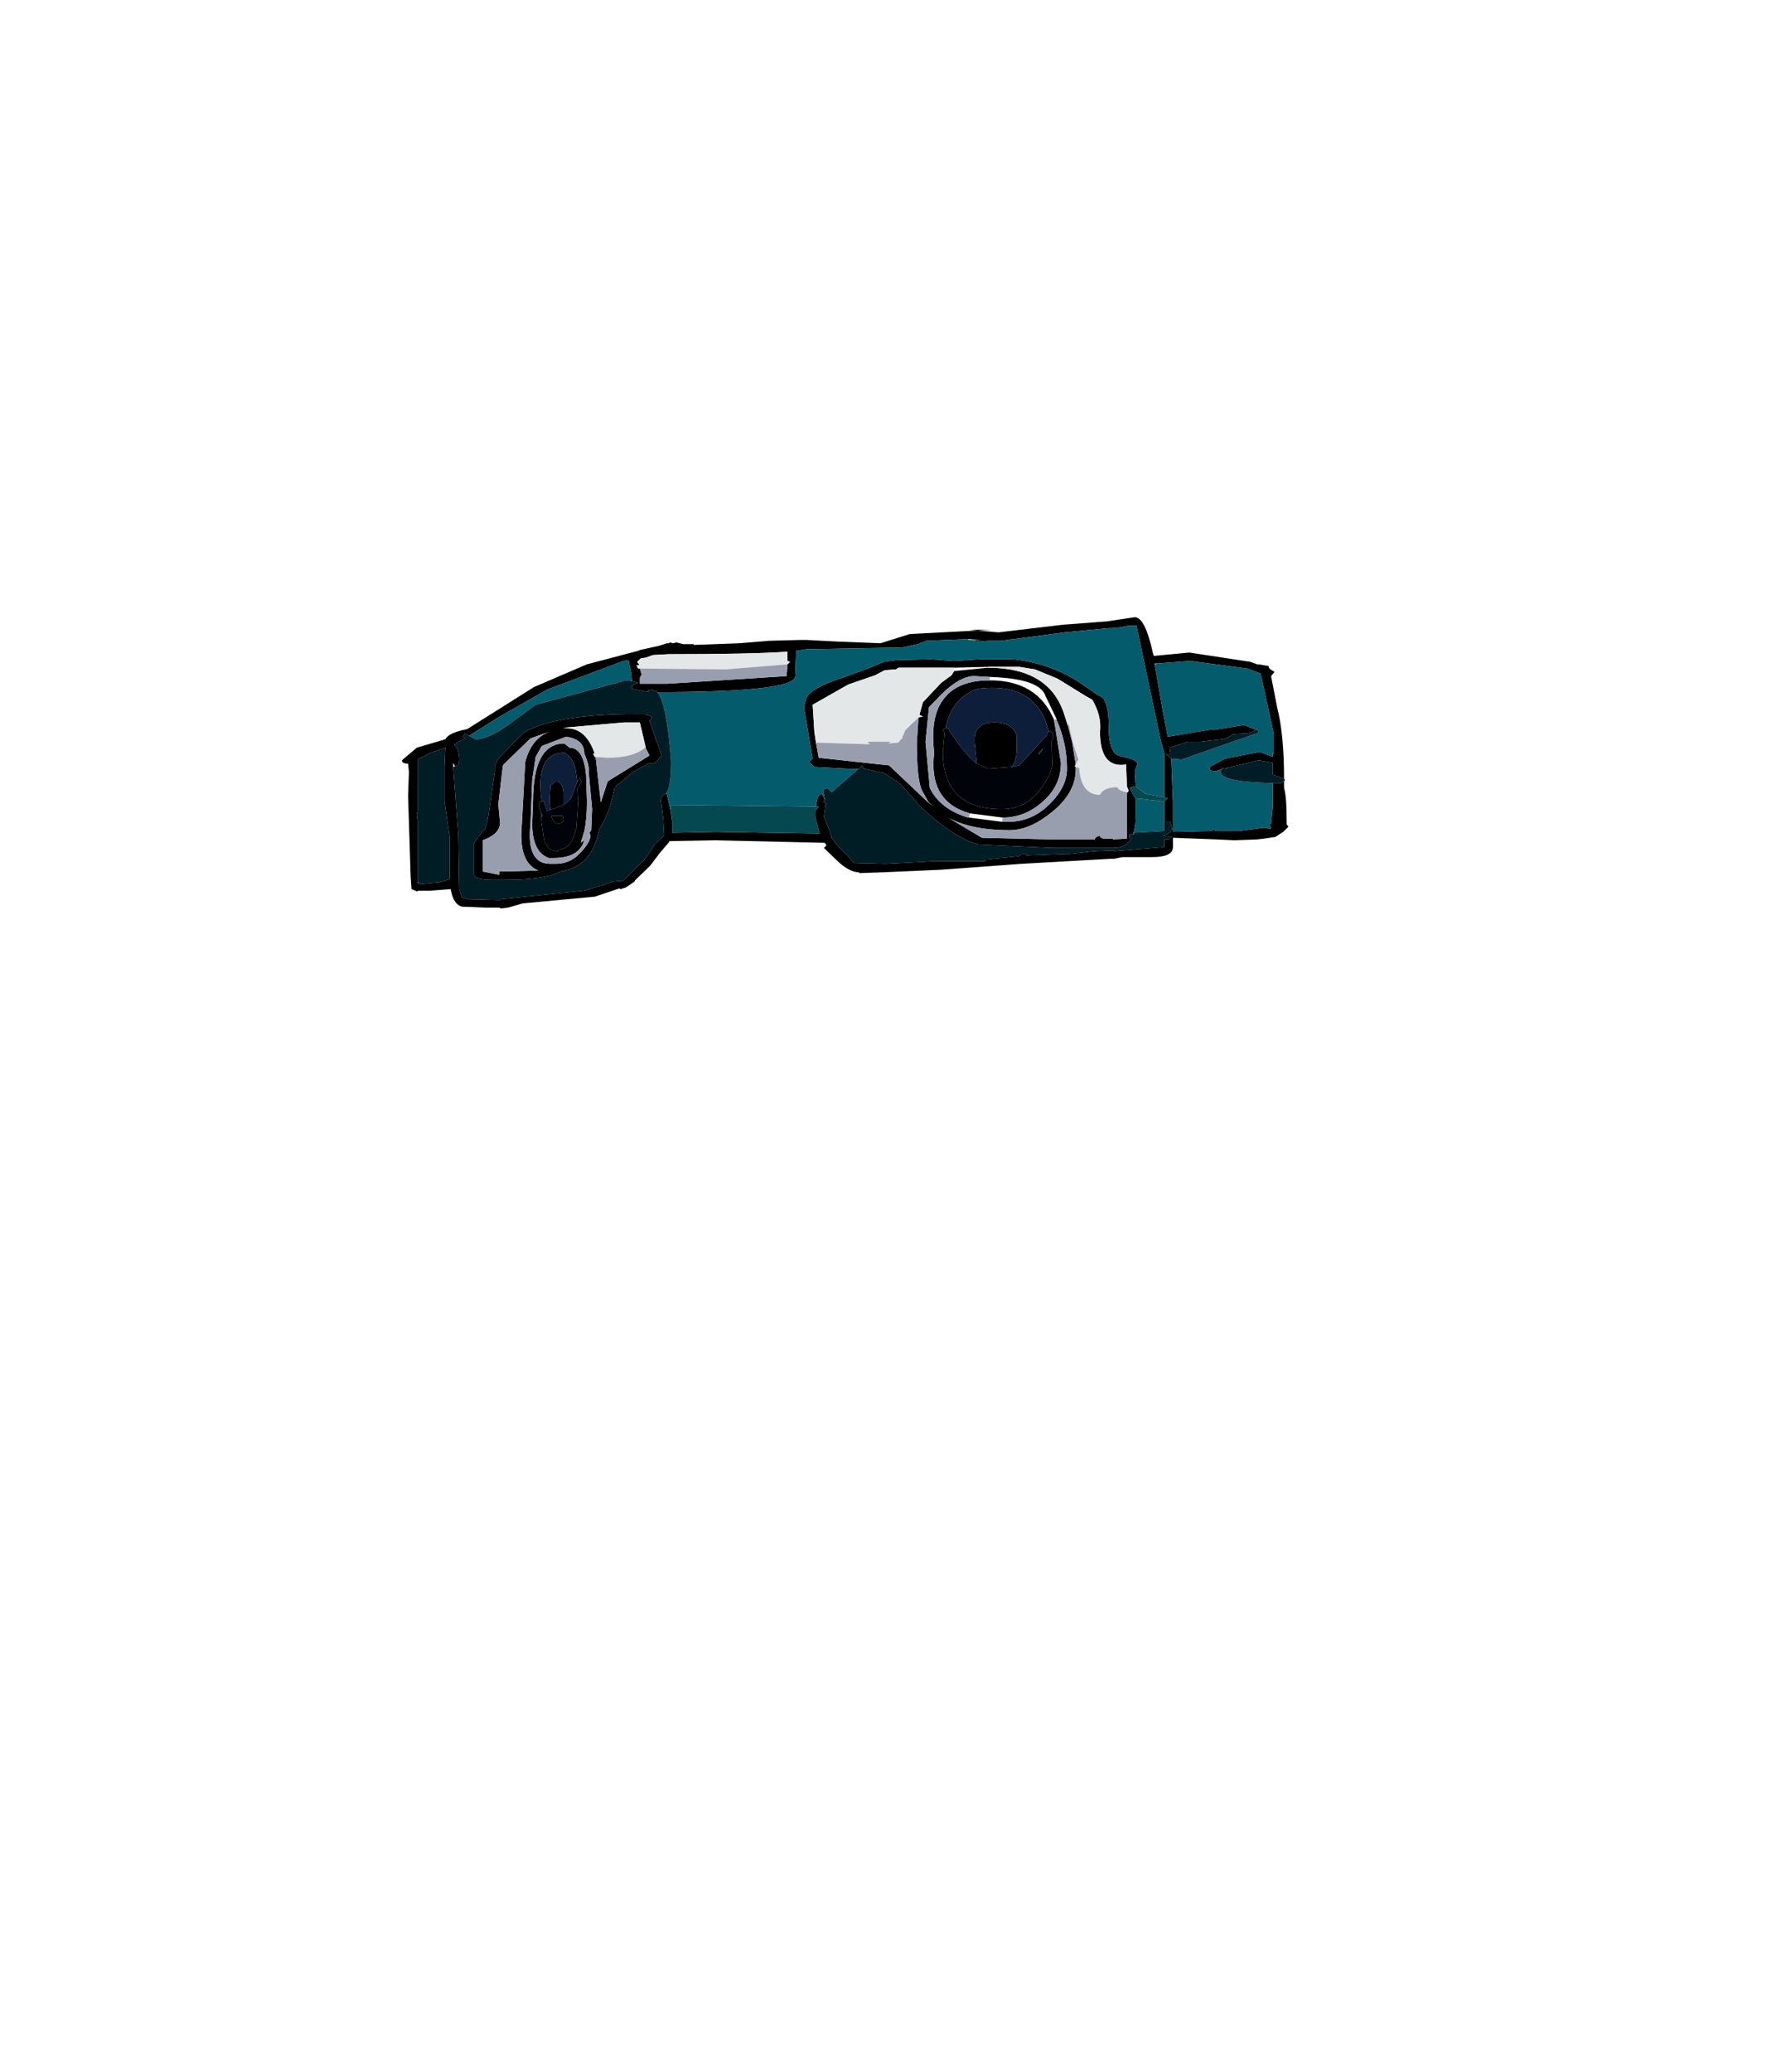 <?xml version="1.0" encoding="UTF-8"?>
<svg xmlns="http://www.w3.org/2000/svg" xmlns:xlink="http://www.w3.org/1999/xlink" width="154px" height="180px" viewBox="0 0 154 180" version="1.1">
<g id="surface1">
<path style=" stroke:none;fill-rule:evenodd;fill:rgb(0%,0%,0%);fill-opacity:1;" d="M 84.129 55.516 L 80.508 55.664 L 79.754 55.957 L 78.395 56.25 L 70.098 56.395 L 69.191 56.539 L 69.113 58.734 C 69.113 59.66 65.117 60.125 57.117 60.125 L 56.664 59.906 L 56.289 59.977 L 56.363 60.125 L 54.93 59.832 L 54.93 59.539 L 55.457 59.32 L 54.93 59.172 L 54.855 58.441 L 54.629 57.344 L 54.176 57.418 L 47.535 59.906 L 43.309 62.32 L 40.746 63.926 L 40.441 63.707 L 40.215 64 L 40.441 64.148 L 39.688 64.512 L 39.688 64.586 L 39.461 64.66 C 39.766 64.953 39.914 65.391 39.914 65.977 C 39.914 66.367 39.789 66.559 39.539 66.559 L 39.387 66.27 L 39.387 66.633 L 39.84 72.703 L 39.914 77.238 L 40.141 77.969 L 40.668 78.117 L 43.461 78.188 L 43.461 78.117 L 50.629 77.383 C 50.781 77.383 51.684 77.117 53.344 76.578 L 54.176 76.508 L 56.137 74.531 L 56.891 73.363 L 57.723 72.559 L 57.645 71.168 L 57.418 69.34 L 57.645 69.047 L 57.723 69.047 L 57.797 68.973 L 57.949 68.973 L 58.25 70.289 L 58.402 71.312 L 58.402 72.34 L 62.25 72.266 L 71.227 72.41 L 70.852 70.949 L 70.852 70.363 L 70.926 70.363 L 71.152 70.07 L 70.926 70.07 C 70.977 69.34 71.152 68.973 71.453 68.973 L 71.68 69.484 L 71.68 69.559 L 71.531 69.633 L 71.758 69.777 L 71.758 69.852 L 71.605 70.949 L 72.285 72.703 L 72.285 72.777 L 72.434 72.996 L 72.965 73.656 L 73.719 74.387 L 74.02 74.75 L 74.246 74.973 L 76.961 75.043 L 81.035 74.824 L 85.641 74.824 L 85.562 74.68 L 88.508 74.387 L 88.961 74.094 L 89.188 74.312 L 93.184 74.168 L 95.07 73.945 L 96.73 73.875 L 96.805 73.875 L 96.805 73.945 L 101.184 73.582 L 101.184 72.922 L 101.559 72.922 L 101.863 72.629 L 101.184 72.629 L 101.184 72.559 C 101.637 72.41 101.863 72.215 101.863 71.973 L 101.711 71.387 L 101.332 71.387 L 101.332 72.191 L 101.184 72.191 L 101.184 69.633 L 101.484 69.34 L 101.184 69.266 L 101.184 65.465 L 100.957 64.586 L 100.883 64.367 L 98.77 54.348 L 98.164 54.348 L 97.637 54.418 L 97.637 54.492 L 97.336 54.492 L 96.656 54.566 L 96.355 54.566 L 92.504 54.934 L 86.996 55.664 L 85.867 55.664 L 85.188 55.734 L 84.207 55.59 L 85.336 55.59 L 84.129 55.516 M 111.594 67.875 L 111.594 68.461 C 111.746 68.949 111.82 69.898 111.82 71.312 L 111.82 71.605 L 111.973 71.824 L 111.52 72.266 L 110.84 72.703 L 109.859 72.852 L 109.258 72.922 L 107.293 72.996 L 105.711 72.922 L 101.938 72.777 L 101.938 73.582 C 101.938 74.168 101.332 74.457 100.125 74.457 L 97.562 74.457 L 96.805 74.605 L 96.504 74.605 L 88.734 75.043 L 81.793 75.555 L 76.812 75.773 L 74.699 75.848 L 74.625 75.773 C 74.07 75.773 73.414 75.41 72.66 74.68 L 71.605 73.656 L 71.832 73.434 L 71.68 73.215 L 62.172 72.996 L 58.176 73.07 L 58.098 73.215 L 57.344 74.094 L 56.516 75.191 L 55.156 76.508 L 55.156 76.578 L 54.402 77.09 L 53.949 77.238 L 53.875 77.238 L 53.875 77.164 L 51.684 77.895 L 45.422 78.48 L 44.141 78.848 L 43.461 78.922 L 43.461 78.848 L 42.254 78.848 L 40.441 78.773 C 39.789 78.824 39.363 78.312 39.16 77.238 L 37.273 77.383 L 36.293 77.383 L 36.293 77.457 L 35.766 77.238 L 35.688 76.141 L 35.465 69.121 L 35.539 67.07 L 35.465 66.34 C 35.109 66.34 34.934 66.242 34.934 66.047 L 36.219 64.953 L 38.707 64.219 C 38.91 63.828 39.539 63.539 40.594 63.344 L 46.402 59.688 L 51.008 57.711 L 55.457 56.539 L 55.609 56.469 L 57.27 56.102 L 57.949 55.883 L 58.098 55.883 L 58.25 55.809 L 58.477 55.883 L 58.777 55.809 L 59.383 55.957 L 60.289 55.957 L 60.289 56.027 L 64.211 55.883 L 66.852 55.664 L 69.645 55.59 L 70.02 55.59 L 72.812 55.734 L 76.508 55.883 L 79.074 55.078 L 86.168 54.711 L 84.281 54.711 L 86.77 54.934 L 92.355 54.273 L 96.203 53.98 L 98.617 53.617 C 99.223 53.617 99.75 54.664 100.203 56.762 L 100.277 56.98 L 103.371 56.688 L 108.652 57.492 L 109.258 57.711 L 109.406 57.711 L 110.238 57.855 L 110.312 58.078 L 110.766 58.371 L 110.465 58.734 L 110.992 61.441 C 111.395 63 111.594 65.074 111.594 67.656 L 110.613 67.293 L 110.613 66.27 L 109.406 66.047 L 106.617 66.707 L 106.465 66.781 L 106.086 66.707 L 106.238 66.852 L 106.086 66.852 L 105.633 67 L 105.184 66.926 L 105.105 66.633 L 106.465 65.902 L 109.484 65.316 L 110.613 65.754 L 110.613 65.391 L 110.691 65.535 L 110.691 63.707 L 109.559 58.516 L 108.426 58.078 L 103.445 57.418 L 100.578 57.637 L 100.352 57.637 L 100.352 57.711 L 101.031 61.66 L 101.484 64 L 105.406 63.344 L 105.484 63.414 L 108.125 62.977 L 109.18 63.414 L 108.5 63.707 L 107.145 63.781 C 106.941 63.977 106.641 64.121 106.238 64.219 L 104.879 64.367 L 104.352 64.438 L 103.219 64.438 L 101.637 64.953 L 101.711 65.535 L 101.332 65.535 L 101.785 65.902 L 101.938 69.633 L 101.938 72.266 L 105.258 72.191 L 105.559 72.047 L 105.633 72.191 L 107.672 72.191 L 109.859 71.898 L 110.238 71.973 L 110.465 71.973 L 110.312 71.605 L 110.465 71.535 L 110.613 70.07 L 110.613 68.023 L 111.367 68.023 L 111.594 67.875 M 82.922 58.004 L 78.094 58.004 L 77.867 58.148 L 76.887 58.223 L 76.059 58.66 L 73.719 59.465 L 70.625 61.223 L 70.773 63.562 L 70.926 64.586 L 71.152 65.828 L 77.266 66.488 L 80.586 69.633 L 81.113 70.07 L 80.66 69.633 L 80.133 68.68 C 79.828 68.047 79.68 66.656 79.68 64.512 L 79.828 62.32 L 80.207 62.246 L 79.906 62.098 L 80.207 61.004 L 81.793 59.32 L 82.695 58.66 L 82.922 58.297 L 85.867 58.004 C 89.438 58.004 91.652 59.367 92.504 62.098 L 92.809 63.051 L 93.184 64.512 L 93.488 66.414 L 93.41 66.559 L 93.488 66.633 L 93.488 66.852 C 93.488 68.219 92.781 69.461 91.375 70.582 C 90.117 71.605 88.91 72.117 87.754 72.117 C 85.289 72.117 83.375 71.68 82.02 70.801 L 85.336 72.777 L 91.375 72.922 L 95.148 72.922 C 95.195 72.727 95.348 72.629 95.598 72.629 C 95.598 72.727 95.699 72.801 95.902 72.852 L 96.73 72.852 L 96.73 72.922 L 97.938 72.852 L 97.938 68.828 L 98.016 68.828 L 98.09 68.68 L 97.938 68.316 L 97.863 66.414 C 96.355 66.656 95.598 65.707 95.598 63.562 C 95.699 62.637 95.473 61.711 94.922 60.781 L 94.391 60.488 L 91.902 58.953 L 89.941 58.148 L 88.582 57.93 L 85.867 57.93 L 82.922 58.004 M 86.016 58.809 L 84.66 58.734 C 83.855 58.734 82.922 59.246 81.867 60.27 L 80.734 61.441 L 80.434 64.438 L 80.809 68.461 C 81.414 69.68 82.52 70.535 84.129 71.023 L 84.207 71.023 L 87.074 71.387 L 87.676 71.387 C 89.035 71.387 90.242 70.852 91.297 69.777 C 92.254 68.805 92.73 67.805 92.73 66.781 C 92.73 65.316 92.43 63.902 91.828 62.539 L 91.828 62.465 L 90.844 60.418 C 90.492 59.441 88.91 58.906 86.094 58.809 L 86.016 58.809 M 84.281 70.656 C 81.867 69.973 80.836 68.219 81.188 65.391 C 80.938 63.293 81.211 61.734 82.02 60.711 C 82.824 59.637 84.156 59.102 86.016 59.102 C 88.785 59.102 90.645 60.246 91.602 62.539 L 92.203 66.27 C 92.203 67.633 91.652 68.777 90.543 69.707 C 89.539 70.582 88.406 71.023 87.148 71.023 L 84.281 70.656 M 74.625 66.781 L 73.793 66.781 L 70.852 66.633 L 70.773 66.633 L 70.324 66.195 L 70.625 65.902 L 69.871 61.441 L 70.02 60.855 C 70.121 60.172 71.254 59.492 73.414 58.809 L 75.605 58.004 L 76.812 57.492 L 77.867 57.344 L 80.887 57.273 L 82.922 57.418 L 85.109 57.273 L 88.055 57.273 C 90.316 57.516 92.328 58.246 94.09 59.465 L 95.449 60.418 C 96.051 60.516 96.355 61.418 96.355 63.121 C 96.355 64.684 96.68 65.535 97.336 65.684 C 98.34 65.879 98.844 66.098 98.844 66.34 L 98.617 67 L 98.691 68.316 L 98.543 68.316 L 98.164 68.461 L 98.617 69.266 L 98.691 69.34 L 98.691 71.094 C 98.691 71.633 98.617 72.094 98.465 72.484 L 98.164 72.484 L 98.164 72.777 L 98.316 72.852 C 98.016 73.387 97.484 73.656 96.73 73.656 L 91.449 73.656 L 85.035 73.363 C 83.676 73.02 82.02 71.949 80.055 70.145 L 78.246 68.098 L 76.812 67.145 L 75.074 66.781 L 74.926 66.488 L 74.625 66.781 M 84.281 54.711 L 84.055 54.711 L 84.281 54.711 M 68.438 57.711 L 68.664 57.492 L 68.438 57.418 L 68.438 56.613 C 66.324 56.762 62.879 56.832 58.098 56.832 L 56.742 56.906 L 56.137 57.125 L 55.684 57.199 L 55.383 57.492 L 55.457 57.637 L 55.535 57.637 L 55.535 57.785 L 55.309 57.785 L 55.457 58.078 L 55.609 58.078 L 55.762 58.59 L 55.609 58.883 L 55.609 59.395 L 58.023 59.395 L 68.359 58.734 L 68.438 57.711 M 57.195 65.977 L 57.117 66.121 L 56.742 66.34 L 56.438 66.27 L 55.004 67.07 L 53.422 68.387 C 53.168 69.656 52.867 70.605 52.516 71.242 L 52.062 72.117 C 51.66 74.215 50.555 75.41 48.742 75.703 L 48.594 75.773 C 47.688 76.215 46.102 76.434 43.84 76.434 L 42.781 76.434 C 41.828 76.434 41.297 76.289 41.199 75.996 L 41.199 73.215 L 41.953 72.191 C 42.203 72.094 42.406 71.41 42.555 70.145 L 43.008 67 L 43.008 66.488 L 43.309 65.902 L 45.5 63.637 C 47.41 62.562 50.68 62.027 55.309 62.027 L 55.984 62.027 L 56.137 62.098 C 56.488 62.148 56.664 62.246 56.664 62.391 L 56.438 62.609 L 57.496 65.609 L 57.195 65.977 M 51.762 65.754 L 52.215 69.707 L 52.816 67.875 L 56.363 65.684 L 56.438 65.609 L 56.137 65.023 L 55.609 62.758 L 54.25 62.758 L 49.27 63.195 L 48.895 63.27 L 49.27 63.27 C 50.379 63.27 51.184 64 51.684 65.465 L 51.535 65.465 L 51.684 65.754 L 51.762 65.754 M 49.496 64.953 C 50.301 64.953 50.781 65.73 50.93 67.293 L 51.008 69.633 C 51.008 70.656 50.93 71.508 50.781 72.191 L 50.477 73.215 L 50.781 72.996 C 50.477 74.02 49.598 74.531 48.141 74.531 L 47.688 74.531 C 46.73 74.191 46.254 73.191 46.254 71.535 L 46.328 69.633 C 46.328 66.27 47.234 64.586 49.043 64.586 L 49.496 64.953 M 49.195 64 L 47.082 64.805 L 46.555 65.754 L 46.254 67.73 L 46.102 71.605 C 45.852 73.898 46.43 75.043 47.836 75.043 L 48.289 75.043 C 49.195 75.043 49.949 74.68 50.555 73.945 C 51.059 73.41 51.309 72.949 51.309 72.559 L 51.234 72.34 L 51.383 72.117 L 51.461 70.289 L 51.156 67 C 51.207 66.656 51.082 66.145 50.781 65.465 C 50.781 64.633 50.25 64.148 49.195 64 M 46.102 64.148 L 43.762 66.414 L 43.688 66.559 L 43.688 66.633 L 43.309 69.852 L 43.461 71.535 C 43.41 72.168 42.906 72.656 41.953 72.996 L 41.953 75.703 L 43.387 75.996 L 43.387 75.703 L 43.914 75.703 L 46.781 75.629 C 45.625 75.141 45.145 73.824 45.348 71.68 L 45.648 66.195 C 46 64.828 46.707 63.953 47.762 63.562 L 46.102 64.148 M 47.836 70.363 L 47.762 69.633 L 47.836 68.242 L 48.289 67.875 C 48.691 67.875 48.918 68.195 48.969 68.828 L 48.969 69.926 L 47.836 70.363 M 50.176 67.875 L 50.102 67.438 C 50.051 66.461 49.699 65.781 49.043 65.391 C 47.336 65.391 46.68 66.805 47.082 69.633 L 46.934 69.633 L 46.855 69.777 L 46.855 70.07 L 47.008 70.582 L 47.008 71.023 L 47.309 73.141 L 47.609 73.582 C 47.812 73.824 48.113 73.945 48.516 73.945 L 48.594 73.801 C 49.195 73.75 49.625 73.363 49.875 72.629 L 50.102 71.898 L 50.102 71.824 L 50.25 69.633 L 50.176 68.535 L 50.555 67.875 L 50.402 67.586 L 50.176 67.875 M 47.914 70.875 L 48.895 70.875 L 48.969 71.168 C 48.969 71.41 48.844 71.535 48.594 71.535 L 48.441 71.535 C 48.188 71.484 48.012 71.266 47.914 70.875 M 82.168 63.27 L 81.941 63.344 L 82.094 63.707 L 81.941 65.316 C 81.941 68.633 83.652 70.289 87.074 70.289 C 88.531 70.289 89.688 69.656 90.543 68.387 C 91.148 67.559 91.449 66.852 91.449 66.27 L 91.375 64.438 L 91.523 64.074 L 91.523 63.707 L 91.449 63.707 L 91.297 63.488 L 91.148 63.562 C 90.441 60.637 88.383 59.395 84.961 59.832 C 83.453 60.367 82.52 61.516 82.168 63.27 M 87.902 66.633 L 85.867 66.781 L 84.887 66.34 L 84.734 64.805 C 84.531 63.441 85.086 62.758 86.395 62.758 C 87.5 62.758 88.156 63.148 88.355 63.926 L 88.355 65.172 C 88.355 65.805 88.203 66.293 87.902 66.633 M 104.125 74.094 L 104.125 74.02 L 104.125 74.094 M 36.367 76.652 L 36.52 76.801 L 38.18 76.652 L 39.086 76.359 L 39.086 72.703 L 38.633 69.633 L 38.633 66.559 L 38.707 64.953 L 37.426 65.391 L 36.293 65.977 L 36.293 70.438 L 36.219 70.801 L 36.293 71.312 L 36.293 76.727 L 36.367 76.652 "/>
<path style=" stroke:none;fill-rule:evenodd;fill:rgb(1.569%,35.686%,42.353%);fill-opacity:1;" d="M 57.117 60.125 C 65.117 60.125 69.113 59.66 69.113 58.734 L 69.191 56.539 L 70.098 56.395 L 78.395 56.25 L 79.754 55.957 L 80.508 55.664 L 84.129 55.516 L 84.207 55.59 L 85.188 55.734 L 85.867 55.664 L 86.996 55.664 L 92.504 54.934 L 96.355 54.566 L 96.656 54.566 L 97.336 54.492 L 97.637 54.492 L 97.637 54.418 L 98.164 54.348 L 98.77 54.348 L 100.883 64.367 L 100.957 64.586 L 101.184 65.465 L 101.184 69.266 L 99.598 68.973 L 98.691 68.316 L 98.617 67 L 98.844 66.34 C 98.844 66.098 98.34 65.879 97.336 65.684 C 96.68 65.535 96.355 64.684 96.355 63.121 C 96.355 61.418 96.051 60.516 95.449 60.418 L 94.09 59.465 C 92.328 58.246 90.316 57.516 88.055 57.273 L 85.109 57.273 L 82.922 57.418 L 80.887 57.273 L 77.867 57.344 L 76.812 57.492 L 75.605 58.004 L 73.414 58.809 C 71.254 59.492 70.121 60.172 70.02 60.855 L 69.871 61.441 L 70.625 65.902 L 70.324 66.195 L 70.773 66.633 L 70.852 66.633 L 73.793 66.781 L 74.625 66.781 L 72.285 68.828 L 71.906 68.461 L 71.531 68.609 L 71.605 68.973 L 71.68 69.484 L 71.453 68.973 C 71.152 68.973 70.977 69.34 70.926 70.07 L 58.324 69.926 L 58.324 70.219 L 58.25 70.289 L 57.949 68.973 L 57.797 68.973 L 57.871 68.973 C 58.176 68.582 58.324 67.633 58.324 66.121 C 58.074 62.758 57.672 60.758 57.117 60.125 M 101.184 69.633 L 101.184 72.191 L 98.543 72.34 L 98.543 72.484 L 98.465 72.484 C 98.617 72.094 98.691 71.633 98.691 71.094 L 98.691 69.34 L 101.184 69.633 M 101.184 72.559 L 101.184 72.629 L 101.105 72.629 L 101.184 72.559 M 71.758 69.852 L 71.758 69.777 L 71.832 69.852 L 71.758 69.852 M 40.746 63.926 L 43.309 62.32 L 47.535 59.906 L 54.176 57.418 L 54.629 57.344 L 54.855 58.441 L 54.93 59.172 L 54.402 59.102 L 46.555 61.223 L 44.367 62.832 C 43.109 63.758 42.102 64.219 41.348 64.219 L 40.746 63.926 M 110.613 68.023 L 110.613 70.07 L 110.465 71.535 L 110.312 71.605 L 110.465 71.973 L 110.238 71.973 L 109.859 71.898 L 107.672 72.191 L 105.633 72.191 L 105.559 72.047 L 105.258 72.191 L 101.938 72.266 L 101.938 69.633 L 101.785 65.902 L 102.691 65.977 L 109.406 63.637 L 109.258 63.344 L 109.18 63.414 L 108.125 62.977 L 105.484 63.414 L 105.406 63.344 L 101.484 64 L 101.031 61.66 L 100.352 57.711 L 100.578 57.637 L 103.445 57.418 L 108.426 58.078 L 109.559 58.516 L 110.691 63.707 L 110.691 65.535 L 110.613 65.391 L 110.613 65.754 L 109.484 65.316 L 106.465 65.902 L 105.105 66.633 L 105.184 66.926 L 105.633 67 L 106.086 66.852 L 106.086 67.07 C 106.137 67.656 107.648 67.973 110.613 68.023 M 106.465 66.781 L 106.617 66.707 L 106.617 66.781 L 106.465 66.781 "/>
<path style=" stroke:none;fill-rule:evenodd;fill:rgb(89.02%,90.588%,90.98%);fill-opacity:1;" d="M 70.926 64.586 L 70.773 63.562 L 70.625 61.223 L 73.719 59.465 L 76.059 58.66 L 76.887 58.223 L 77.867 58.148 L 78.094 58.004 L 82.922 58.004 L 82.922 58.297 L 82.695 58.66 L 81.793 59.32 L 80.207 61.004 L 79.906 62.098 L 80.207 62.246 L 79.828 62.32 L 78.699 63.414 L 78.395 64.074 L 78.473 64.074 L 78.168 64.367 L 78.094 64.512 L 77.188 64.586 L 77.414 64.438 L 75.379 64.438 L 75.605 64.66 L 71 64.512 L 70.926 64.586 M 85.867 57.93 L 88.582 57.93 L 89.941 58.148 L 91.902 58.953 L 94.391 60.488 L 94.922 60.781 C 95.473 61.711 95.699 62.637 95.598 63.562 C 95.598 65.707 96.355 66.656 97.863 66.414 L 97.938 68.316 L 98.09 68.68 L 98.016 68.828 L 97.938 68.828 C 97.434 68.73 97.16 68.582 97.109 68.387 C 96.305 68.387 95.801 68.609 95.598 69.047 C 94.492 69.047 93.891 68.266 93.789 66.707 L 93.488 66.633 L 93.41 66.559 L 93.488 66.414 L 93.711 65.977 L 93.262 64.586 L 92.883 62.902 L 92.809 63.051 L 92.504 62.098 C 91.652 59.367 89.438 58.004 85.867 58.004 L 85.867 57.93 M 55.609 58.078 L 55.457 58.078 L 55.309 57.785 L 55.535 57.785 L 55.535 57.637 L 55.457 57.637 L 55.383 57.492 L 55.684 57.199 L 56.137 57.125 L 56.742 56.906 L 58.098 56.832 C 62.879 56.832 66.324 56.762 68.438 56.613 L 68.438 57.418 L 68.664 57.492 L 68.438 57.711 L 63.078 58.148 L 55.609 58.078 M 56.137 65.023 L 56.062 64.953 C 55.359 65.535 54.277 65.828 52.816 65.828 L 51.762 65.754 L 51.684 65.754 L 51.535 65.465 L 51.684 65.465 C 51.184 64 50.379 63.27 49.27 63.27 L 49.27 63.195 L 54.25 62.758 L 55.609 62.758 L 56.137 65.023 "/>
<path style=" stroke:none;fill-rule:evenodd;fill:rgb(59.608%,61.961%,68.235%);fill-opacity:1;" d="M 70.926 64.586 L 71 64.512 L 75.605 64.66 L 75.379 64.438 L 77.414 64.438 L 77.188 64.586 L 78.094 64.512 L 78.168 64.367 L 78.473 64.074 L 78.395 64.074 L 78.699 63.414 L 79.828 62.32 L 79.68 64.512 C 79.68 66.656 79.828 68.047 80.133 68.68 L 80.66 69.633 L 80.586 69.633 L 77.266 66.488 L 71.152 65.828 L 70.926 64.586 M 97.938 68.828 L 97.938 72.852 L 96.73 72.922 L 96.73 72.852 L 95.902 72.852 C 95.699 72.801 95.598 72.727 95.598 72.629 C 95.348 72.629 95.195 72.727 95.148 72.922 L 91.375 72.922 L 85.336 72.777 L 82.02 70.801 C 83.375 71.68 85.289 72.117 87.754 72.117 C 88.91 72.117 90.117 71.605 91.375 70.582 C 92.781 69.461 93.488 68.219 93.488 66.852 L 93.488 66.633 L 93.789 66.707 C 93.891 68.266 94.492 69.047 95.598 69.047 C 95.801 68.609 96.305 68.387 97.109 68.387 C 97.16 68.582 97.434 68.73 97.938 68.828 M 93.488 66.414 L 93.184 64.512 L 92.809 63.051 L 92.883 62.902 L 93.262 64.586 L 93.711 65.977 L 93.488 66.414 M 84.207 71.023 L 84.129 71.023 C 82.52 70.535 81.414 69.68 80.809 68.461 L 80.434 64.438 L 80.734 61.441 L 81.867 60.27 C 82.922 59.246 83.855 58.734 84.66 58.734 L 86.016 58.809 L 86.016 59.102 C 84.156 59.102 82.824 59.637 82.02 60.711 C 81.211 61.734 80.938 63.293 81.188 65.391 C 80.836 68.219 81.867 69.973 84.281 70.656 L 84.207 71.023 M 91.828 62.465 L 91.828 62.539 C 92.43 63.902 92.73 65.316 92.73 66.781 C 92.73 67.805 92.254 68.805 91.297 69.777 C 90.242 70.852 89.035 71.387 87.676 71.387 L 87.074 71.387 L 87.148 71.023 C 88.406 71.023 89.539 70.582 90.543 69.707 C 91.652 68.777 92.203 67.633 92.203 66.27 L 91.602 62.539 L 91.828 62.465 M 55.609 58.078 L 63.078 58.148 L 68.438 57.711 L 68.359 58.734 L 58.023 59.395 L 55.609 59.395 L 55.609 58.883 L 55.762 58.59 L 55.609 58.078 M 51.762 65.754 L 52.816 65.828 C 54.277 65.828 55.359 65.535 56.062 64.953 L 56.137 65.023 L 56.438 65.609 L 56.363 65.684 L 52.816 67.875 L 52.215 69.707 L 51.762 65.754 M 49.27 63.195 L 49.27 63.27 L 49.27 63.195 M 46.102 64.148 L 47.762 63.562 C 46.707 63.953 46 64.828 45.648 66.195 L 45.348 71.68 C 45.145 73.824 45.625 75.141 46.781 75.629 L 43.914 75.703 L 43.387 75.703 L 43.387 75.996 L 41.953 75.703 L 41.953 72.996 C 42.906 72.656 43.41 72.168 43.461 71.535 L 43.309 69.852 L 43.688 66.633 L 43.688 66.559 L 43.762 66.414 L 46.102 64.148 M 49.195 64 C 50.25 64.148 50.781 64.633 50.781 65.465 C 51.082 66.145 51.207 66.656 51.156 67 L 51.461 70.289 L 51.383 72.117 L 51.234 72.34 L 51.309 72.559 C 51.309 72.949 51.059 73.41 50.555 73.945 C 49.949 74.68 49.195 75.043 48.289 75.043 L 47.836 75.043 C 46.43 75.043 45.852 73.898 46.102 71.605 L 46.254 67.73 L 46.555 65.754 L 47.082 64.805 L 49.195 64 M 49.496 64.953 L 49.043 64.586 C 47.234 64.586 46.328 66.27 46.328 69.633 L 46.254 71.535 C 46.254 73.191 46.73 74.191 47.688 74.531 L 48.141 74.531 C 49.598 74.531 50.477 74.02 50.781 72.996 L 50.477 73.215 L 50.781 72.191 C 50.93 71.508 51.008 70.656 51.008 69.633 L 50.93 67.293 C 50.781 65.73 50.301 64.953 49.496 64.953 "/>
<path style=" stroke:none;fill-rule:evenodd;fill:rgb(0%,10.98%,14.118%);fill-opacity:1;" d="M 101.184 72.191 L 101.332 72.191 L 101.332 71.387 L 101.711 71.387 L 101.863 71.973 C 101.863 72.215 101.637 72.41 101.184 72.559 L 101.105 72.629 L 101.863 72.629 L 101.559 72.922 L 101.184 72.922 L 101.184 73.582 L 96.805 73.945 L 96.805 73.875 L 96.73 73.875 L 95.07 73.945 L 93.184 74.168 L 89.188 74.312 L 88.961 74.094 L 88.508 74.387 L 85.562 74.68 L 85.641 74.824 L 81.035 74.824 L 76.961 75.043 L 74.246 74.973 L 74.02 74.75 L 73.719 74.387 L 72.965 73.656 L 72.434 72.996 L 72.285 72.777 L 72.285 72.703 L 71.605 70.949 L 71.758 69.852 L 71.832 69.852 L 71.758 69.777 L 71.531 69.633 L 71.68 69.559 L 71.68 69.484 L 71.605 68.973 L 71.531 68.609 L 71.906 68.461 L 72.285 68.828 L 74.625 66.781 L 74.926 66.488 L 75.074 66.781 L 76.812 67.145 L 78.246 68.098 L 80.055 70.145 C 82.02 71.949 83.676 73.02 85.035 73.363 L 91.449 73.656 L 96.73 73.656 C 97.484 73.656 98.016 73.387 98.316 72.852 L 98.164 72.777 L 98.164 72.484 L 98.543 72.484 L 98.543 72.34 L 101.184 72.191 M 57.797 68.973 L 57.723 69.047 L 57.645 69.047 L 57.418 69.34 L 57.645 71.168 L 57.723 72.559 L 56.891 73.363 L 56.137 74.531 L 54.176 76.508 L 53.344 76.578 C 51.684 77.117 50.781 77.383 50.629 77.383 L 43.461 78.117 L 43.461 78.188 L 40.668 78.117 L 40.141 77.969 L 39.914 77.238 L 39.84 72.703 L 39.387 66.633 L 39.539 66.559 C 39.789 66.559 39.914 66.367 39.914 65.977 C 39.914 65.391 39.766 64.953 39.461 64.66 L 39.688 64.586 L 39.688 64.512 L 40.441 64.148 L 40.215 64 L 40.441 63.707 L 40.746 63.926 L 41.348 64.219 C 42.102 64.219 43.109 63.758 44.367 62.832 L 46.555 61.223 L 54.402 59.102 L 54.93 59.172 L 55.457 59.32 L 54.93 59.539 L 54.93 59.832 L 56.363 60.125 L 56.289 59.977 L 56.664 59.906 L 57.117 60.125 C 57.672 60.758 58.074 62.758 58.324 66.121 C 58.324 67.633 58.176 68.582 57.871 68.973 L 57.797 68.973 M 111.594 67.656 L 111.672 67.73 L 111.594 67.875 L 111.367 68.023 L 110.613 68.023 C 107.648 67.973 106.137 67.656 106.086 67.07 L 106.086 66.852 L 106.238 66.852 L 106.086 66.707 L 106.465 66.781 L 106.617 66.781 L 106.617 66.707 L 109.406 66.047 L 110.613 66.27 L 110.613 67.293 L 111.594 67.656 M 101.785 65.902 L 101.332 65.535 L 101.711 65.535 L 101.637 64.953 L 103.219 64.438 L 104.352 64.438 L 104.879 64.367 L 106.238 64.219 C 106.641 64.121 106.941 63.977 107.145 63.781 L 108.5 63.707 L 109.18 63.414 L 109.258 63.344 L 109.406 63.637 L 102.691 65.977 L 101.785 65.902 M 57.195 65.977 L 57.496 65.609 L 56.438 62.609 L 56.664 62.391 C 56.664 62.246 56.488 62.148 56.137 62.098 L 55.984 62.027 L 55.309 62.027 C 50.68 62.027 47.41 62.562 45.5 63.637 L 43.309 65.902 L 43.008 66.488 L 43.008 67 L 42.555 70.145 C 42.406 71.41 42.203 72.094 41.953 72.191 L 41.199 73.215 L 41.199 75.996 C 41.297 76.289 41.828 76.434 42.781 76.434 L 43.84 76.434 C 46.102 76.434 47.688 76.215 48.594 75.773 L 48.742 75.703 C 50.555 75.41 51.66 74.215 52.062 72.117 L 52.516 71.242 C 52.867 70.605 53.168 69.656 53.422 68.387 L 55.004 67.07 L 56.438 66.27 L 56.742 66.34 L 57.117 66.121 L 57.195 65.977 M 36.293 76.652 L 36.293 71.312 L 36.219 70.801 L 36.293 70.438 L 36.293 65.977 L 37.426 65.391 L 38.707 64.953 L 38.633 66.559 L 38.633 69.633 L 39.086 72.703 L 39.086 76.359 L 38.18 76.652 L 36.52 76.801 L 36.367 76.652 L 36.293 76.652 "/>
<path style=" stroke:none;fill-rule:evenodd;fill:rgb(1.961%,28.235%,31.373%);fill-opacity:1;" d="M 101.184 69.266 L 101.484 69.34 L 101.184 69.633 L 98.691 69.34 L 98.617 69.266 L 98.164 68.461 L 98.543 68.316 L 98.691 68.316 L 99.598 68.973 L 101.184 69.266 M 70.926 70.07 L 71.152 70.07 L 70.926 70.363 L 70.852 70.363 L 70.852 70.949 L 71.227 72.41 L 62.25 72.266 L 58.402 72.34 L 58.402 71.312 L 58.25 70.289 L 58.324 70.219 L 58.324 69.926 L 70.926 70.07 "/>
<path style=" stroke:none;fill-rule:evenodd;fill:rgb(5.098%,11.765%,22.745%);fill-opacity:1;" d="M 48.969 69.926 L 48.969 68.828 C 48.918 68.195 48.691 67.875 48.289 67.875 L 47.836 68.242 L 47.762 69.633 L 47.836 70.363 L 47.535 70.438 L 47.234 69.559 L 47.082 69.633 C 46.68 66.805 47.336 65.391 49.043 65.391 C 49.699 65.781 50.051 66.461 50.102 67.438 L 50.176 67.875 L 49.801 68.902 C 49.699 69.289 49.422 69.633 48.969 69.926 M 47.008 70.582 L 47.16 70.875 L 47.008 71.023 L 47.008 70.582 M 82.168 63.27 C 82.52 61.516 83.453 60.367 84.961 59.832 C 88.383 59.395 90.441 60.637 91.148 63.562 L 90.996 63.637 L 90.996 63.855 L 88.582 66.488 L 87.902 66.633 C 88.203 66.293 88.355 65.805 88.355 65.172 L 88.355 63.926 C 88.156 63.148 87.5 62.758 86.395 62.758 C 85.086 62.758 84.531 63.441 84.734 64.805 L 84.887 66.34 C 84.18 65.805 83.324 64.758 82.32 63.195 L 82.168 63.27 M 90.695 64.953 L 90.316 65.535 L 90.242 65.465 L 90.695 64.953 "/>
<path style=" stroke:none;fill-rule:evenodd;fill:rgb(0%,1.176%,3.922%);fill-opacity:1;" d="M 48.969 69.926 C 49.422 69.633 49.699 69.289 49.801 68.902 L 50.176 67.875 L 50.402 67.586 L 50.555 67.875 L 50.176 68.535 L 50.25 69.633 L 50.102 71.824 L 50.102 71.898 L 49.875 72.629 C 49.625 73.363 49.195 73.75 48.594 73.801 L 48.516 73.945 C 48.113 73.945 47.812 73.824 47.609 73.582 L 47.309 73.141 L 47.008 71.023 L 47.16 70.875 L 47.008 70.582 L 46.855 70.07 L 46.855 69.777 L 46.934 69.633 L 47.082 69.633 L 47.234 69.559 L 47.535 70.438 L 47.836 70.363 L 48.969 69.926 M 47.914 70.875 C 48.012 71.266 48.188 71.484 48.441 71.535 L 48.594 71.535 C 48.844 71.535 48.969 71.41 48.969 71.168 L 48.895 70.875 L 47.914 70.875 M 91.148 63.562 L 91.297 63.488 L 91.449 63.707 L 91.523 63.707 L 91.523 64.074 L 91.375 64.438 L 91.449 66.27 C 91.449 66.852 91.148 67.559 90.543 68.387 C 89.688 69.656 88.531 70.289 87.074 70.289 C 83.652 70.289 81.941 68.633 81.941 65.316 L 82.094 63.707 L 81.941 63.344 L 82.168 63.27 L 82.32 63.195 C 83.324 64.758 84.18 65.805 84.887 66.34 L 85.867 66.781 L 87.902 66.633 L 88.582 66.488 L 90.996 63.855 L 90.996 63.637 L 91.148 63.562 M 90.695 64.953 L 90.242 65.465 L 90.316 65.535 L 90.695 64.953 "/>
</g>
</svg>
